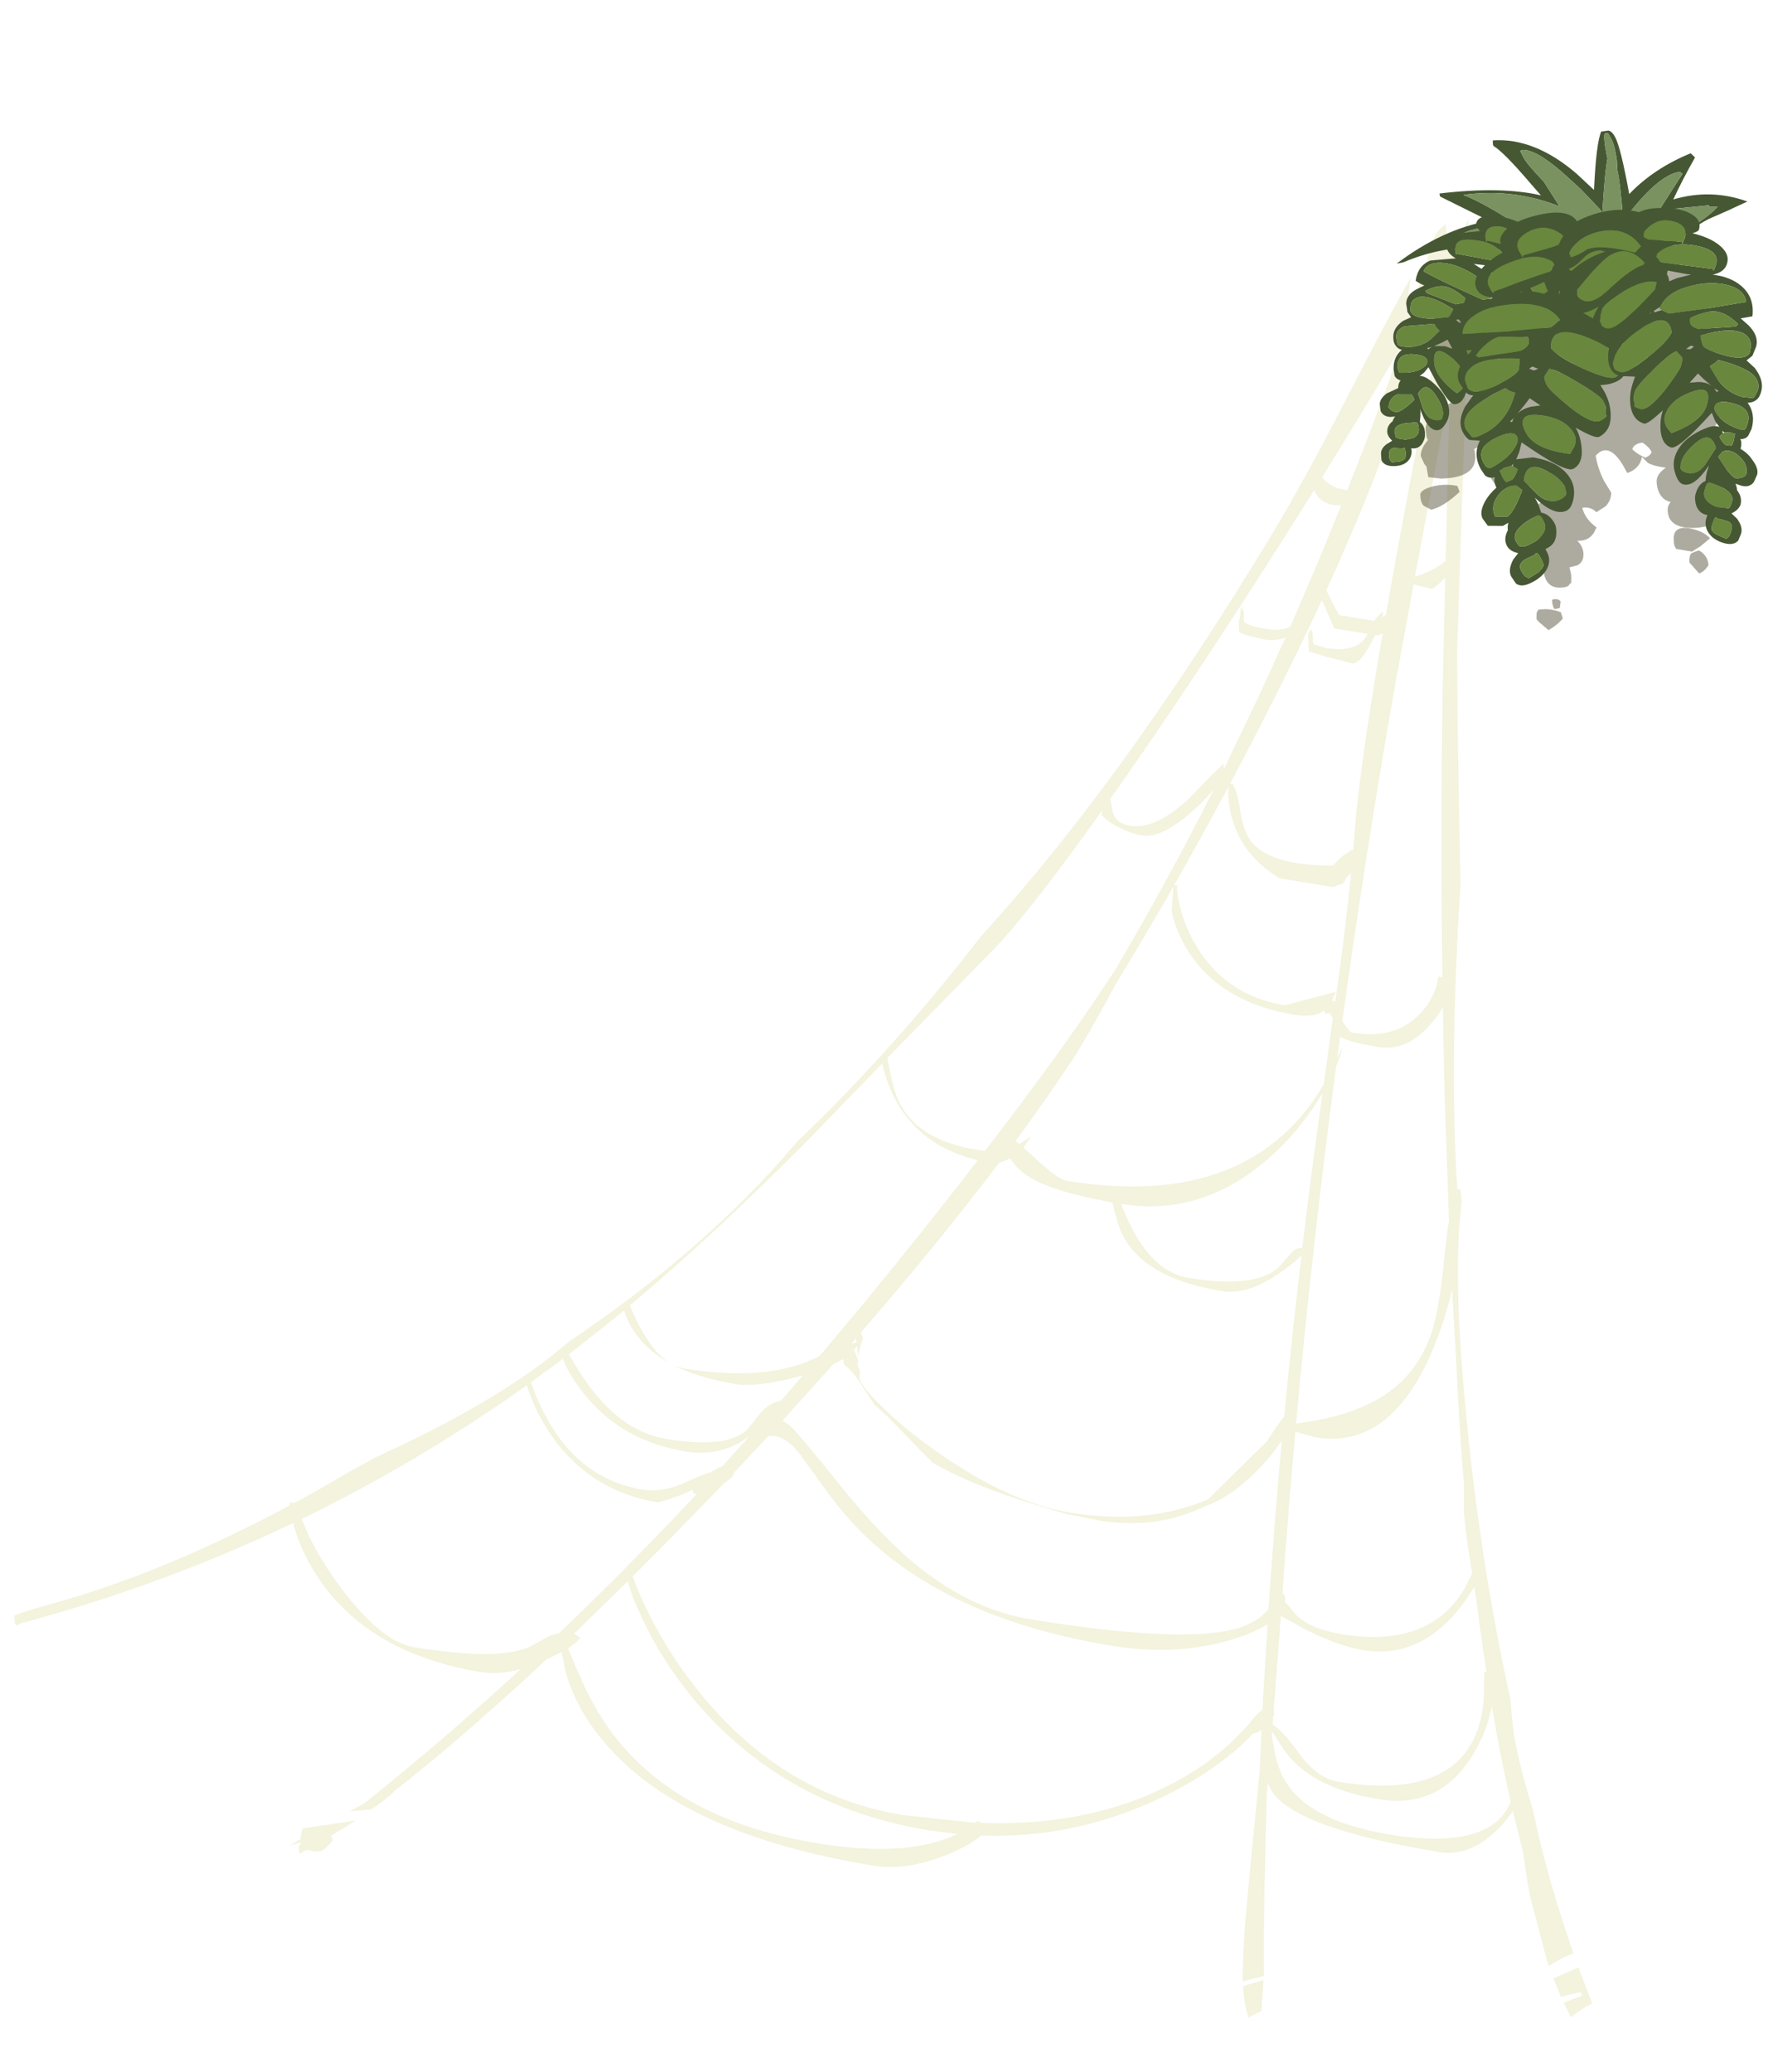 <?xml version="1.0" encoding="UTF-8" standalone="no"?>
<svg xmlns:ffdec="https://www.free-decompiler.com/flash" xmlns:xlink="http://www.w3.org/1999/xlink" ffdec:objectType="frame" height="645.7px" width="550.85px" xmlns="http://www.w3.org/2000/svg">
  <g transform="matrix(1.0, 0.0, 0.0, 1.0, 275.4, 645.7)">
    <use ffdec:characterId="8" height="500.1" transform="matrix(0.98, 0.16, -0.079, 1.13, -235.664, -645.679)" width="504.4" xlink:href="#sprite0"/>
    <use ffdec:characterId="37" height="99.2" transform="matrix(1.563, -0.041, 0.041, 1.563, 152.216, -603.079)" width="76.3" xlink:href="#sprite1"/>
  </g>
  <defs>
    <g id="sprite0" transform="matrix(1.0, 0.0, 0.0, 1.0, 334.05, 227.0)">
      <use ffdec:characterId="7" height="500.1" transform="matrix(1.0, 0.0, 0.0, 1.0, -334.05, -227.0)" width="504.4" xlink:href="#shape0"/>
    </g>
    <g id="shape0" transform="matrix(1.0, 0.0, 0.0, 1.0, 334.05, 227.0)">
      <path d="M74.55 -199.3 L76.25 -199.75 81.95 -220.65 82.8 -222.2 85.15 -224.55 Q86.5 -218.55 87.95 -216.95 L92.25 -227.0 92.2 -222.7 Q92.7 -212.05 94.35 -200.75 L98.1 -110.45 98.25 -107.65 100.15 -86.8 104.4 -44.95 Q104.7 3.9 110.1 38.0 L111.1 38.0 111.45 39.6 111.7 41.15 111.55 49.3 Q111.55 67.15 118.0 100.05 125.1 136.4 136.3 169.8 L137.9 174.45 Q139.5 183.1 140.25 185.5 143.05 194.4 147.6 204.1 150.55 213.3 155.55 224.75 159.25 233.1 163.4 241.2 161.2 242.05 157.4 244.65 L155.95 245.7 155.9 245.65 155.1 244.0 148.65 227.9 148.15 226.35 Q147.0 222.65 145.3 215.75 L141.2 205.05 Q139.55 207.7 137.35 210.15 129.05 219.5 119.0 219.5 72.75 219.5 64.7 210.05 L63.55 208.3 63.5 211.85 64.25 226.55 Q65.35 247.9 66.55 260.55 L66.55 261.1 61.9 262.8 60.05 263.55 59.85 261.5 Q59.55 258.25 59.55 247.6 59.55 243.6 60.1 225.4 L60.75 205.6 60.4 194.1 Q59.1 195.2 57.8 195.5 55.45 198.35 51.5 201.95 42.45 210.1 30.3 217.1 4.05 232.15 -25.35 235.4 -29.6 239.25 -37.35 242.95 -48.75 248.4 -58.65 248.4 -121.2 248.4 -147.45 225.45 -155.75 218.25 -159.55 209.4 L-161.3 204.05 -165.9 206.75 Q-180.9 222.0 -194.6 234.8 -203.6 243.2 -211.15 249.65 L-211.0 249.65 Q-213.75 252.5 -217.65 255.4 L-224.45 256.9 -219.9 254.0 Q-196.55 233.35 -173.8 210.55 -180.55 213.1 -186.35 213.1 -220.8 213.1 -238.55 195.55 -244.4 189.75 -247.7 182.75 L-248.55 180.85 Q-288.2 203.65 -332.1 220.35 L-333.05 221.0 Q-334.05 221.1 -334.05 218.45 -334.05 218.1 -321.75 213.25 -304.35 206.4 -286.65 197.25 -268.5 187.85 -250.0 176.2 L-250.05 175.5 -249.65 175.3 -248.4 175.2 Q-240.85 170.4 -233.25 165.2 L-223.9 159.15 -220.7 157.35 Q-190.15 140.25 -171.4 124.15 L-165.5 118.85 Q-128.1 90.35 -103.4 60.55 L-98.2 54.1 Q-90.9 46.65 -82.4 37.0 -63.3 15.35 -46.1 -8.5 L-45.1 -9.85 -43.95 -11.25 Q-4.3 -58.35 35.9 -129.6 43.3 -142.65 51.85 -160.05 L66.2 -190.05 Q70.95 -199.9 75.45 -208.55 L74.55 -199.3 M90.0 -178.1 L83.3 -127.1 Q88.3 -129.2 91.1 -131.5 L92.6 -132.8 91.8 -147.85 Q90.8 -164.9 90.3 -180.15 L90.0 -178.1 M93.1 -123.5 L92.85 -128.2 Q89.45 -124.5 88.8 -124.5 L83.05 -124.95 79.4 -96.3 Q73.8 -48.95 70.25 -2.75 L70.65 -2.3 Q72.8 0.0 73.7 0.0 87.25 0.0 94.4 -8.05 99.1 -13.35 99.45 -19.1 L100.75 -19.1 Q96.85 -59.15 94.3 -100.8 L93.1 -123.5 M53.1 -149.2 Q55.7 -147.55 60.1 -147.65 65.65 -163.25 70.95 -179.6 L73.35 -188.15 Q63.75 -170.55 51.95 -150.1 L53.1 -149.2 M31.75 -103.65 L29.3 -104.1 28.9 -106.85 Q29.3 -108.55 29.3 -111.1 30.35 -110.15 30.4 -109.0 L30.4 -107.5 Q30.75 -106.25 37.6 -106.25 42.6 -106.25 45.2 -107.9 52.0 -125.05 58.55 -143.25 L56.1 -143.0 Q52.3 -143.0 50.35 -145.3 L49.7 -146.2 41.8 -132.7 Q16.55 -89.85 -5.45 -56.2 L-7.55 -53.0 -7.3 -52.15 -6.55 -49.55 Q-5.25 -46.5 -0.85 -46.5 7.2 -46.5 17.05 -56.45 L23.5 -63.65 27.2 -67.55 27.5 -66.2 36.8 -87.45 44.0 -104.85 Q41.0 -103.25 37.4 -103.25 L31.75 -103.65 M60.35 -113.25 L71.55 -113.25 Q72.6 -115.1 74.15 -116.2 L73.95 -114.65 75.0 -115.4 Q79.15 -150.5 86.6 -202.2 L82.8 -192.0 74.35 -170.85 Q71.0 -159.4 66.05 -145.8 61.45 -133.2 55.75 -119.45 56.7 -117.85 60.35 -113.25 M54.55 -116.55 Q44.55 -92.8 31.3 -65.65 L29.75 -62.45 30.6 -62.45 Q32.05 -60.8 33.4 -55.95 34.75 -51.0 36.6 -48.75 42.55 -41.55 63.9 -44.7 L65.7 -46.75 Q68.05 -49.05 69.95 -50.0 L69.95 -54.3 Q69.95 -71.2 74.4 -110.2 L72.85 -109.4 72.05 -109.4 71.25 -107.65 Q67.95 -100.7 65.45 -100.7 L56.95 -101.35 51.6 -102.0 51.3 -104.4 51.0 -106.85 51.85 -108.15 Q52.7 -106.85 52.7 -104.55 L53.25 -104.1 56.95 -103.7 Q66.3 -103.7 69.15 -108.35 L69.7 -109.4 59.05 -109.4 56.45 -113.6 54.55 -116.55 M29.3 -61.55 Q21.8 -46.4 14.4 -32.3 L15.5 -32.3 Q15.0 -31.35 16.5 -27.25 18.3 -22.15 21.8 -17.75 32.3 -4.45 51.85 -4.45 L59.45 -7.35 67.55 -10.4 66.5 -7.75 67.6 -7.85 68.4 -18.1 Q69.4 -32.4 69.75 -43.4 L68.3 -41.95 Q67.95 -40.55 66.95 -40.0 65.25 -39.5 64.6 -38.85 L47.35 -38.85 Q37.15 -42.55 32.5 -50.35 29.35 -55.7 29.3 -61.55 M18.35 -53.1 Q9.35 -44.4 3.15 -44.4 -0.1 -44.4 -4.0 -45.5 -8.1 -46.65 -9.95 -48.2 L-9.9 -49.45 Q-31.1 -17.4 -42.25 -5.3 L-72.0 27.65 -71.0 30.6 Q-69.35 35.9 -67.5 38.75 -61.0 48.65 -41.85 48.65 L-39.2 48.55 Q-18.05 19.05 -4.9 -2.3 L-2.35 -6.45 Q11.9 -32.4 24.8 -60.25 22.45 -57.1 18.35 -53.1 M14.2 -31.9 Q6.2 -16.8 -1.7 -2.9 -10.05 13.9 -13.8 19.95 -21.05 31.7 -29.85 44.5 L-28.65 45.15 -27.8 44.6 -25.1 42.65 -27.2 46.0 Q-25.35 47.05 -22.8 48.65 -15.6 53.1 -12.95 53.1 31.35 53.1 53.9 31.15 61.0 24.3 65.8 15.3 L67.2 -3.1 66.3 -4.0 66.3 -4.45 Q65.35 -4.0 64.6 -4.0 L64.35 -4.85 Q61.35 -2.3 55.25 -2.3 33.4 -2.3 22.05 -13.1 16.3 -18.6 14.2 -25.05 L14.2 -31.9 M97.25 -4.85 Q90.7 2.75 82.2 2.75 72.2 2.75 69.9 1.55 L69.45 7.55 70.75 4.45 Q70.45 6.85 69.3 9.95 65.7 60.2 64.55 109.05 83.15 104.4 93.2 96.2 102.2 88.85 105.3 77.7 107.1 71.1 107.5 57.25 107.7 51.45 108.15 47.0 L104.8 19.55 Q103.05 4.4 101.55 -10.95 100.25 -8.35 97.25 -4.85 M105.65 83.5 Q94.55 111.95 71.15 111.95 L64.6 111.35 64.5 111.35 Q64.0 133.1 64.0 154.55 L64.0 156.3 64.4 156.1 Q64.9 156.25 65.0 158.25 L66.0 158.9 68.65 161.15 Q73.25 164.45 83.7 164.45 111.0 164.45 120.95 146.9 L123.2 142.15 Q119.05 127.1 119.05 123.5 L118.6 117.9 Q115.95 103.05 113.8 86.95 L110.65 65.55 Q108.85 75.3 105.65 83.5 M53.05 35.0 Q32.3 56.95 4.85 56.95 L4.8 56.95 5.45 58.2 Q7.6 61.95 9.95 64.8 17.65 74.15 27.6 74.15 48.65 74.15 55.6 67.3 L59.35 62.7 Q60.65 61.2 62.65 60.85 63.6 43.55 64.95 26.05 L65.6 17.8 Q60.5 27.1 53.05 35.0 M1.9 56.95 Q-19.35 56.7 -26.85 52.8 -29.35 51.5 -31.15 49.45 -33.0 50.6 -34.5 51.15 -49.4 72.3 -68.25 96.1 L-74.2 103.55 -73.5 105.25 Q-74.3 107.35 -74.5 110.6 L-75.15 107.5 -76.05 108.7 -74.5 111.3 -74.55 112.8 -73.65 114.15 -73.7 115.8 Q-73.7 117.65 -67.25 122.05 -60.45 126.8 -50.75 131.35 -25.15 143.4 -4.25 143.4 19.85 143.4 38.55 133.65 L51.55 119.7 55.6 115.45 Q58.5 110.65 60.65 107.65 61.3 85.5 62.55 62.95 60.15 65.7 55.35 69.3 46.2 76.25 38.45 76.25 17.05 76.25 8.4 68.2 5.55 65.55 3.85 61.75 L1.9 56.95 M53.05 123.95 Q45.45 132.2 37.75 135.65 23.15 144.25 4.85 144.25 L-5.75 143.95 -13.8 143.0 Q-35.2 140.6 -48.85 135.9 L-52.65 133.3 Q-63.4 125.7 -64.7 124.9 L-68.35 122.75 -74.6 116.1 Q-77.05 113.85 -78.8 113.15 L-79.3 111.6 -81.2 112.9 -82.15 113.45 -82.3 113.55 -97.0 131.2 Q-95.65 131.5 -94.05 132.45 -91.95 133.7 -76.7 146.8 -62.55 158.95 -50.5 165.15 -32.9 174.25 -14.65 174.25 34.7 174.25 51.25 167.25 56.6 164.95 59.6 161.35 L59.95 160.95 59.95 154.55 Q59.95 134.6 60.45 114.3 57.5 119.1 53.05 123.95 M64.0 162.2 L63.85 184.15 63.8 188.6 64.15 189.3 63.8 189.85 63.8 192.1 Q66.35 193.25 69.2 195.6 L73.85 199.85 Q79.6 204.85 85.6 204.85 118.0 204.85 126.6 188.65 129.45 183.35 129.6 176.35 L129.2 168.3 129.85 168.3 Q127.5 159.6 125.4 150.35 L124.9 148.3 124.15 145.6 Q122.5 148.65 120.45 151.5 108.75 167.85 90.5 167.85 82.75 167.85 71.85 164.75 L64.0 162.2 M49.95 170.45 Q32.65 177.85 11.65 177.85 -45.3 177.85 -75.0 154.1 -79.2 150.75 -84.05 145.95 L-90.7 139.5 Q-96.2 134.65 -101.05 135.95 L-111.1 147.55 Q-111.2 148.8 -113.8 150.65 L-133.55 172.6 -140.75 180.4 -140.45 180.4 Q-139.2 183.4 -134.7 189.75 -127.6 199.65 -118.35 207.8 -89.5 233.3 -50.35 233.3 L-27.6 232.2 -26.75 231.6 -25.45 231.95 Q8.55 228.05 33.05 213.05 43.55 206.65 51.55 198.5 L56.55 192.9 Q56.8 192.15 58.9 189.85 L60.3 188.5 60.2 184.75 60.0 165.05 Q56.0 167.9 49.95 170.45 M64.45 197.55 Q65.9 202.9 68.2 206.0 76.3 216.95 103.05 216.95 130.35 216.95 138.25 206.5 139.55 204.75 140.35 202.7 136.1 190.85 132.3 177.4 131.2 185.6 126.25 193.4 117.05 207.8 99.0 207.8 80.45 207.8 71.05 201.2 68.4 199.3 65.85 196.35 L63.75 194.05 63.75 195.2 64.45 197.55 M64.2 263.2 L66.55 262.25 66.55 270.7 Q64.5 271.95 62.7 273.1 61.0 270.0 60.25 264.8 L64.2 263.2 M158.3 250.0 L158.15 249.75 157.65 248.9 Q159.3 247.95 165.25 244.8 L170.35 253.95 Q166.95 256.05 164.0 258.7 L161.45 255.05 Q164.7 253.35 167.05 252.3 L166.65 251.45 Q163.85 252.1 160.45 253.6 L158.3 250.0 M-73.45 29.3 L-94.55 52.9 Q-122.8 83.8 -147.45 106.5 -145.35 110.2 -142.75 113.3 -138.15 118.8 -133.45 120.55 -140.1 118.4 -144.35 114.6 -147.75 111.55 -149.15 108.1 L-154.9 113.25 -165.55 122.55 -164.25 124.1 Q-160.6 128.45 -157.35 131.3 -146.15 141.3 -133.0 141.3 -113.75 141.3 -107.85 135.15 L-104.0 130.0 Q-101.7 127.1 -98.15 125.8 L-98.0 125.95 -91.55 117.9 -92.6 118.3 Q-105.7 123.25 -112.4 123.25 -123.85 123.25 -131.95 121.0 L-129.2 121.3 Q-105.65 121.3 -91.05 114.25 L-86.8 111.95 Q-64.45 83.7 -41.4 51.6 L-41.3 51.45 Q-59.3 50.25 -68.15 39.05 -71.75 34.45 -73.45 29.3 M-107.0 136.85 L-107.3 137.1 Q-115.65 143.85 -126.65 143.85 -146.15 143.85 -158.75 133.65 -164.75 128.75 -167.35 124.05 L-176.85 131.85 Q-174.0 137.6 -169.85 142.5 -158.2 156.15 -139.4 156.15 -133.35 156.15 -127.0 152.75 -119.45 148.65 -118.75 148.5 L-118.65 148.65 Q-116.65 147.0 -114.85 146.25 L-107.0 136.85 M-134.3 158.95 Q-157.1 158.95 -170.85 143.8 -174.95 139.25 -178.15 132.9 -210.35 158.6 -245.95 179.35 L-243.1 183.9 Q-239.0 189.7 -233.2 195.3 -218.6 209.3 -207.8 209.3 -180.95 209.3 -171.45 204.05 L-165.75 200.35 Q-164.4 199.55 -162.6 199.1 -144.0 179.8 -125.85 159.0 L-122.3 154.95 -123.25 154.9 -123.7 153.95 Q-128.3 156.7 -134.3 158.95 M-142.0 181.75 L-157.8 198.5 -155.75 199.3 Q-156.7 200.75 -159.4 202.75 L-155.35 209.3 Q-150.05 218.0 -143.3 224.2 -120.75 244.8 -76.7 244.8 -52.45 244.8 -38.0 238.6 -35.3 237.45 -32.95 236.05 L-41.85 236.3 Q-88.95 236.3 -119.6 210.3 -129.6 201.8 -136.55 191.55 -140.95 185.0 -142.0 181.75 M-76.9 106.95 L-75.35 106.6 -75.65 105.4 -76.9 106.95 M-239.1 268.0 L-239.15 267.55 -242.65 269.0 -239.25 266.7 -239.25 266.45 Q-239.25 264.65 -238.65 263.6 L-223.6 259.5 -222.3 259.1 -226.45 262.1 -229.7 264.35 -229.05 265.6 -231.0 267.85 -232.35 268.95 -234.2 269.4 -237.2 269.35 -239.05 270.6 -239.25 270.65 -239.7 268.8 -239.1 268.0" fill="#f3f3de" fill-rule="evenodd" stroke="none"/>
    </g>
    <g id="sprite1" transform="matrix(1.0, 0.0, 0.0, 1.0, 35.05, 53.3)">
      <use ffdec:characterId="36" height="99.2" transform="matrix(1.0, 0.0, 0.0, 1.0, -35.05, -53.3)" width="76.3" xlink:href="#shape1"/>
    </g>
    <g id="shape1" transform="matrix(1.0, 0.0, 0.0, 1.0, 35.05, 53.3)">
      <path d="M13.6 -23.65 Q13.6 -27.85 16.3 -29.05 18.75 -30.1 22.3 -28.3 25.8 -26.5 28.25 -22.9 30.95 -18.85 30.95 -14.2 L30.65 -12.2 Q32.95 -7.1 32.95 2.05 32.95 4.65 31.6 6.2 31.0 6.9 30.25 7.3 32.1 8.55 32.1 10.05 32.1 11.25 31.5 12.2 33.8 13.0 33.8 15.85 33.8 17.7 32.3 19.0 33.6 19.8 33.6 21.8 33.6 23.9 31.55 25.15 29.7 26.3 26.9 26.3 23.45 26.3 22.3 24.55 21.8 23.8 21.8 22.55 21.8 21.75 22.45 21.0 20.9 20.65 20.2 19.1 19.75 18.1 19.75 16.85 19.75 15.4 21.65 14.15 19.3 13.8 18.1 13.1 L16.95 11.85 Q16.7 13.3 15.55 14.2 14.85 14.75 13.95 15.0 L13.0 13.2 Q10.3 8.65 7.75 11.4 8.05 13.8 9.25 16.4 L10.65 18.85 Q10.6 20.35 9.5 21.5 L7.6 22.65 7.15 22.25 Q6.1 21.5 4.8 21.7 5.3 23.95 7.55 25.7 L6.95 26.8 Q5.9 28.25 4.15 28.25 L3.65 28.25 Q4.8 29.45 4.8 30.9 4.8 32.55 3.5 33.15 L1.95 33.5 2.25 35.05 Q2.25 37.2 2.05 36.65 L1.7 37.1 Q1.3 37.5 0.0 37.5 -1.95 37.5 -2.75 35.95 -3.2 35.1 -3.2 34.0 -3.2 32.85 -2.85 32.2 L-3.55 31.25 -4.25 29.0 Q-4.25 27.15 -3.55 26.35 -5.1 25.1 -5.1 23.4 -5.1 21.3 -3.1 20.25 L-1.55 19.75 -1.65 19.6 -2.95 16.7 Q-2.95 15.05 -1.7 14.1 L-1.7 13.75 -1.7 13.5 -2.05 12.15 Q-3.25 13.05 -4.75 13.7 L-5.1 15.8 Q-5.9 18.3 -8.4 18.3 -12.3 18.3 -13.7 14.15 -14.4 12.1 -14.35 9.7 L-14.3 8.35 -15.2 8.85 -16.45 9.45 Q-16.25 9.75 -16.25 11.0 -16.25 15.15 -23.15 15.15 L-25.7 14.8 -26.0 12.9 -25.95 12.8 -26.45 12.1 -27.1 10.55 Q-27.1 9.05 -25.5 7.3 L-25.7 7.25 -25.85 6.75 -26.0 5.25 Q-26.0 3.65 -23.8 1.9 -21.7 0.25 -18.9 -0.65 L-18.25 -0.85 -18.9 -0.8 Q-22.95 -0.8 -24.4 -6.2 -25.15 -8.95 -25.05 -11.95 -25.05 -18.25 -18.9 -18.25 L-13.85 -17.75 Q-10.15 -17.1 -8.4 -15.9 -4.25 -20.95 -1.15 -19.4 1.4 -18.15 1.4 -14.85 1.4 -10.2 -0.4 -5.6 L-1.1 -4.0 0.0 -3.65 Q0.8 -5.3 2.45 -6.35 5.25 -8.1 9.7 -7.75 13.7 -7.5 16.9 -5.75 L18.2 -4.9 Q18.65 -9.25 20.25 -12.3 18.4 -13.8 16.85 -16.1 13.6 -20.9 13.6 -23.65 M10.55 1.55 L7.15 0.45 Q6.85 0.45 6.1 0.8 L7.95 1.75 8.6 1.85 10.35 2.35 10.55 1.55 M15.75 9.45 Q15.1 9.85 15.1 10.35 16.15 11.4 17.65 12.05 18.7 11.6 18.9 11.0 18.65 10.15 17.2 9.05 16.4 9.05 15.75 9.45 M0.35 43.65 Q-0.65 44.85 -2.55 45.9 L-4.4 44.25 -4.9 43.65 -4.85 42.4 -4.45 41.75 -3.05 41.7 Q-1.6 41.75 0.0 42.4 L0.35 43.65 M28.2 29.95 L26.45 31.0 23.3 30.4 23.1 30.0 Q22.85 29.7 22.85 28.45 22.85 25.75 26.0 26.35 28.75 26.9 30.1 28.45 L28.2 29.95 M25.85 33.15 Q25.85 31.75 26.3 31.35 26.4 31.25 27.75 30.8 28.55 31.15 29.1 32.0 29.65 32.85 29.65 33.8 28.8 35.05 27.75 35.4 L25.85 33.15 M-16.7 -1.2 Q-13.3 -1.85 -12.25 -0.1 L-11.5 -1.15 -11.55 -1.25 Q-12.4 -2.25 -12.85 -3.35 -14.45 -2.05 -16.3 -1.35 L-16.7 -1.2 M-19.55 17.9 Q-22.85 20.8 -25.3 21.3 L-26.8 20.45 Q-27.4 19.75 -27.4 18.3 -27.4 17.3 -25.0 16.7 -22.45 16.1 -19.95 16.7 L-19.55 17.9 M-1.7 39.85 Q-0.45 39.55 0.0 40.25 L-0.2 41.55 -1.25 41.75 Q-1.7 41.1 -1.7 39.85" fill="#373317" fill-opacity="0.408" fill-rule="evenodd" stroke="none"/>
      <path d="M19.0 -21.7 Q18.3 -25.0 17.3 -27.0 L16.75 -28.1 18.75 -28.95 18.95 -28.9 Q19.4 -29.3 20.4 -29.65 L22.75 -30.6 28.1 -33.65 Q32.25 -36.25 33.35 -37.6 L31.65 -37.6 31.6 -37.9 21.65 -37.15 26.5 -44.3 26.05 -44.7 Q22.05 -44.4 15.7 -36.75 L14.45 -35.15 Q14.1 -42.8 13.55 -45.4 L13.5 -47.4 Q13.2 -50.25 12.5 -51.65 L11.85 -52.85 11.3 -52.8 Q10.85 -52.4 11.55 -48.2 L11.65 -47.75 Q11.05 -45.1 10.35 -37.0 L9.85 -37.7 6.2 -41.75 2.65 -45.15 Q-2.7 -50.1 -5.45 -49.9 L-5.45 -49.75 -5.55 -49.7 Q-6.0 -50.25 -5.05 -48.35 -4.45 -47.1 -1.15 -43.45 L1.85 -38.45 Q-7.25 -42.35 -17.25 -41.25 -12.85 -39.4 -5.55 -34.25 L-8.2 -34.6 Q-17.1 -35.45 -20.75 -31.3 -16.25 -31.35 -7.2 -31.0 L-0.8 -30.8 2.95 -27.8 4.6 -26.55 3.15 -23.35 3.95 -22.6 7.7 -24.0 10.2 -21.95 Q10.6 -21.2 11.4 -20.75 L12.05 -20.45 Q13.15 -19.45 14.3 -18.55 17.55 -13.7 18.0 -13.9 20.25 -15.05 19.3 -20.35 L19.6 -19.45 Q20.3 -18.1 20.1 -16.2 19.95 -13.2 17.15 -11.8 13.9 -10.15 11.35 -11.4 9.45 -8.25 8.7 -7.85 5.95 -6.5 3.45 -8.1 1.8 -9.1 1.25 -10.2 -0.6 -13.9 2.1 -20.0 L3.05 -21.95 2.15 -25.5 0.25 -26.55 Q-14.65 -34.0 -29.5 -28.15 L-30.9 -27.9 Q-21.6 -34.55 -12.25 -35.95 L-21.9 -41.05 -22.0 -41.65 Q-9.7 -42.8 -1.8 -40.75 L-3.7 -43.05 Q-9.0 -49.6 -11.0 -50.85 L-11.1 -51.2 -11.1 -51.95 Q-2.75 -52.3 5.45 -44.85 L8.8 -41.55 Q9.5 -51.05 10.55 -53.15 L12.0 -53.3 Q12.7 -53.15 13.3 -51.95 14.35 -49.85 15.8 -40.55 20.85 -45.55 28.25 -48.35 L29.1 -47.5 Q26.45 -43.1 24.55 -39.25 32.1 -41.25 39.3 -38.45 L35.25 -36.7 31.45 -35.15 Q24.6 -31.75 19.1 -24.55 18.8 -23.0 19.0 -21.7" fill="#465733" fill-rule="evenodd" stroke="none"/>
      <path d="M19.3 -20.35 Q20.25 -15.05 18.0 -13.9 17.55 -13.7 14.3 -18.55 13.15 -19.45 12.05 -20.45 L11.4 -20.75 Q10.6 -21.2 10.2 -21.95 L7.7 -24.0 3.95 -22.6 3.15 -23.35 4.6 -26.55 2.95 -27.8 -0.8 -30.8 -7.2 -31.0 Q-16.25 -31.35 -20.75 -31.3 -17.1 -35.45 -8.2 -34.6 L-5.55 -34.25 Q-12.85 -39.4 -17.25 -41.25 -7.25 -42.35 1.85 -38.45 L-1.15 -43.45 Q-4.45 -47.1 -5.05 -48.35 -6.0 -50.25 -5.55 -49.7 L-5.45 -49.75 -5.45 -49.9 Q-2.7 -50.1 2.65 -45.15 L6.2 -41.75 9.85 -37.7 10.35 -37.0 Q11.05 -45.1 11.65 -47.75 L11.55 -48.2 Q10.85 -52.4 11.3 -52.8 L11.85 -52.85 12.5 -51.65 Q13.2 -50.25 13.5 -47.4 L13.55 -45.4 Q14.1 -42.8 14.45 -35.15 L15.7 -36.75 Q22.05 -44.4 26.05 -44.7 L26.5 -44.3 21.65 -37.15 31.6 -37.9 31.65 -37.6 33.35 -37.6 Q32.25 -36.25 28.1 -33.65 L22.75 -30.6 20.4 -29.65 Q19.4 -29.3 18.95 -28.9 L18.75 -28.95 16.75 -28.1 17.3 -27.0 Q18.3 -25.0 19.0 -21.7 L19.2 -20.8 19.3 -20.35" fill="#79925f" fill-rule="evenodd" stroke="none"/>
      <path d="M5.95 -22.8 Q5.25 -21.4 4.7 -21.3 3.4 -21.75 2.1 -24.2 1.05 -26.25 -1.5 -26.65 0.35 -25.5 1.7 -23.85 4.3 -21.0 4.35 -18.2 4.35 -17.0 3.4 -15.95 2.45 -15.1 1.3 -15.15 -0.35 -15.15 -2.45 -17.55 -2.1 -16.3 -2.1 -15.2 -2.05 -13.75 -3.15 -13.05 -4.0 -12.35 -4.7 -12.35 L-6.05 -13.8 -5.95 -12.9 Q-5.85 -10.95 -6.4 -9.75 -7.1 -7.85 -8.9 -7.9 -10.05 -8.0 -11.4 -8.65 L-11.25 -7.45 Q-11.2 -5.4 -11.9 -3.8 -12.9 -1.75 -14.85 -1.85 -15.4 -1.8 -17.25 -4.85 L-17.25 -4.55 Q-17.2 -3.1 -17.85 -1.6 -18.65 0.45 -20.15 0.4 -21.45 0.35 -25.1 -7.1 L-26.0 -6.05 -26.9 -5.4 Q-26.0 -5.45 -24.6 -4.3 -21.3 -1.4 -21.2 1.7 -21.2 3.2 -22.1 4.4 -22.9 5.5 -23.7 5.5 -25.65 5.45 -26.95 1.2 L-26.9 1.9 -26.95 1.95 -26.95 2.35 -26.95 2.55 -27.1 3.75 Q-26.05 4.6 -26.15 6.3 -26.1 6.9 -26.55 7.75 -27.25 9.05 -28.55 9.0 L-28.95 8.95 -28.9 9.55 Q-28.9 10.9 -30.0 11.75 -31.05 12.5 -32.75 12.4 -34.4 12.35 -34.95 11.2 L-35.0 10.05 Q-35.1 8.85 -33.75 7.95 L-32.7 7.35 Q-33.65 6.45 -33.65 5.5 -33.65 4.3 -32.55 3.5 L-32.3 2.95 -32.0 2.55 -32.95 2.6 Q-34.35 2.5 -34.85 1.4 L-35.0 0.0 Q-34.95 -1.1 -33.55 -2.1 L-31.25 -3.1 Q-31.2 -4.15 -30.7 -4.6 -31.6 -4.9 -31.9 -5.6 L-32.05 -6.85 Q-32.1 -9.35 -30.3 -10.7 -31.1 -10.9 -31.5 -11.55 -31.95 -12.1 -31.95 -13.1 -32.05 -15.05 -29.95 -16.45 L-28.3 -17.15 -29.0 -18.2 -29.2 -19.85 Q-29.15 -21.7 -26.95 -22.75 L-25.5 -23.4 Q-26.5 -23.85 -27.2 -24.4 -26.7 -27.4 -24.15 -28.35 L-19.1 -28.65 Q-20.8 -29.7 -20.85 -31.05 -20.9 -32.85 -18.7 -33.6 L-14.1 -33.95 -14.9 -34.9 Q-14.95 -36.5 -13.15 -36.85 L-9.35 -36.6 Q-4.0 -35.15 -3.65 -32.4 L-1.1 -32.05 Q2.0 -31.25 4.1 -29.45 6.5 -27.35 6.6 -24.75 L5.95 -22.8 M-19.0 -29.35 L-18.85 -29.55 -10.35 -27.75 -9.4 -28.3 -9.4 -28.85 Q-10.85 -31.55 -15.05 -32.15 -19.2 -32.9 -19.15 -30.4 L-19.0 -29.35 M-10.4 -34.8 Q-13.1 -35.0 -13.05 -32.8 -13.05 -31.8 -12.85 -31.8 L-12.75 -32.05 -10.05 -31.3 Q-8.3 -30.65 -7.45 -30.7 -6.55 -30.6 -6.45 -30.95 L-6.4 -31.65 Q-7.55 -34.45 -10.4 -34.8 M0.05 -17.65 Q0.95 -17.6 1.35 -18.05 L1.65 -18.9 Q0.0 -23.0 -1.35 -25.2 -3.95 -29.1 -7.85 -26.75 L-7.7 -26.35 Q-6.0 -25.25 -3.7 -21.3 -1.75 -17.75 0.05 -17.65 M4.1 -23.6 L4.55 -24.2 4.6 -24.45 Q3.7 -27.55 0.35 -29.4 -3.4 -31.4 -6.5 -29.15 L-6.15 -28.45 -5.85 -27.85 Q-0.1 -27.35 1.9 -25.85 3.2 -24.25 4.1 -23.6 M-11.8 -26.9 L-15.55 -27.45 -13.6 -26.15 -12.55 -25.25 -12.45 -25.3 -11.9 -25.3 -11.9 -25.6 -11.8 -26.9 M-12.2 -20.7 Q-12.7 -24.25 -18.3 -26.85 -20.7 -27.9 -22.7 -27.85 -24.85 -27.8 -25.6 -26.25 -23.35 -24.9 -19.95 -23.2 L-13.9 -20.25 -12.65 -20.45 -10.8 -19.15 -12.15 -20.7 -12.2 -20.7 M-30.95 -6.25 L-30.65 -6.15 Q-27.9 -6.0 -26.45 -6.9 -25.3 -7.5 -25.3 -8.3 -25.35 -9.55 -28.35 -9.8 -31.25 -9.9 -31.25 -7.45 -31.2 -6.5 -30.95 -6.25 M-22.7 -14.3 L-23.35 -15.0 -23.7 -15.7 -29.6 -15.4 Q-31.4 -14.8 -31.35 -13.15 L-31.15 -11.95 -31.0 -11.65 Q-30.7 -11.4 -29.15 -11.25 -26.75 -11.15 -24.65 -12.5 L-22.7 -14.3 M-26.6 -21.15 Q-28.4 -20.75 -28.35 -18.9 -28.55 -18.45 -28.1 -17.85 -27.2 -16.9 -24.15 -16.75 L-20.85 -17.0 Q-20.5 -17.2 -19.9 -18.55 -24.2 -21.5 -26.6 -21.15 M-25.3 -22.35 L-25.1 -21.9 -19.35 -19.5 -17.8 -19.75 Q-17.55 -20.0 -17.45 -20.7 -19.55 -22.6 -21.15 -23.05 -22.9 -23.5 -25.3 -22.35 M-24.45 -11.05 L-24.4 -11.1 -25.2 -10.95 -25.05 -10.65 -24.45 -11.05 M-20.9 -9.25 Q-24.05 -11.75 -23.95 -8.1 -23.9 -5.2 -19.6 -1.75 -19.1 -2.0 -18.6 -2.5 -17.8 -3.25 -17.8 -4.2 -17.85 -6.85 -20.9 -9.25 M-21.65 -11.2 L-20.25 -10.65 -21.15 -12.5 Q-21.65 -12.25 -22.25 -11.95 L-23.85 -11.3 -21.65 -11.2 M-3.2 -16.1 L-3.15 -17.35 Q-3.2 -18.3 -5.55 -21.05 -8.4 -24.2 -10.5 -24.4 L-10.6 -24.45 -10.65 -23.2 Q-6.45 -14.65 -4.75 -14.55 -3.8 -14.55 -3.7 -14.9 L-3.4 -15.25 -3.2 -16.1 M-23.95 -1.7 Q-25.75 -4.45 -27.3 -1.9 L-26.4 1.1 Q-25.55 3.35 -23.75 3.5 -22.75 3.55 -22.65 3.1 L-22.4 2.25 Q-22.5 0.45 -23.95 -1.7 M-28.05 -0.7 L-28.55 -1.75 -31.5 -1.85 Q-33.15 -1.1 -33.25 0.7 -32.75 1.5 -31.75 1.7 -30.65 1.65 -28.05 -0.7 M-18.2 -15.65 L-18.85 -16.5 -19.35 -16.4 -18.85 -15.9 -18.2 -15.65 M-30.3 11.05 Q-30.15 10.95 -30.1 9.85 -30.15 8.9 -30.35 8.8 L-30.65 8.95 -32.5 8.8 Q-33.4 9.0 -33.4 9.95 -33.45 11.0 -33.15 11.3 L-32.9 11.65 -31.25 11.5 -30.75 11.3 -30.3 11.05 M-27.85 3.8 L-30.1 3.95 Q-32.25 4.25 -32.2 5.6 L-31.95 6.7 Q-31.7 6.7 -31.65 6.9 L-30.05 7.2 -28.6 6.95 Q-27.3 6.4 -27.35 5.2 -27.35 4.2 -27.65 3.95 L-27.85 3.8 M-10.4 -16.75 Q-13.7 -20.65 -15.2 -17.45 -14.9 -15.7 -12.35 -12.1 -9.85 -8.6 -8.9 -8.55 L-7.75 -8.7 -7.6 -8.95 -7.2 -9.45 -7.25 -10.5 Q-7.25 -13.05 -10.4 -16.75 M-16.8 -14.85 L-17.9 -14.2 -18.1 -12.8 Q-18.1 -11.9 -16.65 -8.2 -14.95 -3.9 -13.6 -3.95 L-12.55 -4.1 -12.6 -4.35 -12.2 -4.85 Q-11.9 -5.25 -12.0 -6.35 -12.0 -7.2 -13.95 -10.65 -15.85 -14.2 -16.8 -14.85" fill="#465733" fill-rule="evenodd" stroke="none"/>
      <path d="M4.1 -23.6 Q3.2 -24.25 1.9 -25.85 -0.1 -27.35 -5.85 -27.85 L-6.15 -28.45 -6.5 -29.15 Q-3.4 -31.4 0.35 -29.4 3.7 -27.55 4.6 -24.45 L4.55 -24.2 4.1 -23.6 M0.05 -17.65 Q-1.75 -17.75 -3.7 -21.3 -6.0 -25.25 -7.7 -26.35 L-7.85 -26.75 Q-3.95 -29.1 -1.35 -25.2 0.0 -23.0 1.65 -18.9 L1.35 -18.05 Q0.95 -17.6 0.05 -17.65 M-10.4 -34.8 Q-7.55 -34.45 -6.4 -31.65 L-6.45 -30.95 Q-6.55 -30.6 -7.45 -30.7 -8.3 -30.65 -10.05 -31.3 L-12.75 -32.05 -12.85 -31.8 Q-13.05 -31.8 -13.05 -32.8 -13.1 -35.0 -10.4 -34.8 M-19.0 -29.35 L-19.15 -30.4 Q-19.2 -32.9 -15.05 -32.15 -10.85 -31.55 -9.4 -28.85 L-9.4 -28.3 -10.35 -27.75 -18.85 -29.55 -19.0 -29.35 M-12.65 -20.45 L-13.9 -20.25 -19.95 -23.2 Q-23.35 -24.9 -25.6 -26.25 -24.85 -27.8 -22.7 -27.85 -20.7 -27.9 -18.3 -26.85 -12.7 -24.25 -12.2 -20.7 L-12.2 -20.45 -12.65 -20.45 M-25.3 -22.35 Q-22.9 -23.5 -21.15 -23.05 -19.55 -22.6 -17.45 -20.7 -17.55 -20.0 -17.8 -19.75 L-19.35 -19.5 -25.1 -21.9 -25.3 -22.35 M-26.6 -21.15 Q-24.2 -21.5 -19.9 -18.55 -20.5 -17.2 -20.85 -17.0 L-24.15 -16.75 Q-27.2 -16.9 -28.1 -17.85 -28.55 -18.45 -28.35 -18.9 -28.4 -20.75 -26.6 -21.15 M-22.7 -14.3 L-24.65 -12.5 Q-26.75 -11.15 -29.15 -11.25 -30.7 -11.4 -31.0 -11.65 L-31.15 -11.95 -31.35 -13.15 Q-31.4 -14.8 -29.6 -15.4 L-23.7 -15.7 -23.35 -15.0 -22.7 -14.3 M-30.95 -6.25 Q-31.2 -6.5 -31.25 -7.45 -31.25 -9.9 -28.35 -9.8 -25.35 -9.55 -25.3 -8.3 -25.3 -7.5 -26.45 -6.9 -27.9 -6.0 -30.65 -6.15 L-30.95 -6.25 M-20.9 -9.25 Q-17.85 -6.85 -17.8 -4.2 -17.8 -3.25 -18.6 -2.5 -19.1 -2.0 -19.6 -1.75 -23.9 -5.2 -23.95 -8.1 -24.05 -11.75 -20.9 -9.25 M-28.05 -0.7 Q-30.65 1.65 -31.75 1.7 -32.75 1.5 -33.25 0.7 -33.15 -1.1 -31.5 -1.85 L-28.55 -1.75 -28.05 -0.7 M-23.95 -1.7 Q-22.5 0.45 -22.4 2.25 L-22.65 3.1 Q-22.75 3.55 -23.75 3.5 -25.55 3.35 -26.4 1.1 L-27.3 -1.9 Q-25.75 -4.45 -23.95 -1.7 M-3.2 -16.1 L-3.4 -15.25 -3.7 -14.9 Q-3.8 -14.55 -4.75 -14.55 -6.45 -14.65 -10.65 -23.2 L-10.6 -24.45 -10.5 -24.4 Q-8.4 -24.2 -5.55 -21.05 -3.2 -18.3 -3.15 -17.35 L-3.2 -16.1 M-16.8 -14.85 Q-15.85 -14.2 -13.95 -10.65 -12.0 -7.2 -12.0 -6.35 -11.9 -5.25 -12.2 -4.85 L-12.6 -4.35 -12.55 -4.1 -13.6 -3.95 Q-14.95 -3.9 -16.65 -8.2 -18.1 -11.9 -18.1 -12.8 L-17.9 -14.2 -16.8 -14.85 M-10.4 -16.75 Q-7.25 -13.05 -7.25 -10.5 L-7.2 -9.45 -7.6 -8.95 -7.75 -8.7 -8.9 -8.55 Q-9.85 -8.6 -12.35 -12.1 -14.9 -15.7 -15.2 -17.45 -13.7 -20.65 -10.4 -16.75 M-27.85 3.8 L-27.65 3.95 Q-27.35 4.2 -27.35 5.2 -27.3 6.4 -28.6 6.95 L-30.05 7.2 -31.65 6.9 Q-31.7 6.7 -31.95 6.7 L-32.2 5.6 Q-32.25 4.25 -30.1 3.95 L-27.85 3.8 M-30.3 11.05 L-30.75 11.3 -31.25 11.5 -32.9 11.65 -33.15 11.3 Q-33.45 11.0 -33.4 9.95 -33.4 9.0 -32.5 8.8 L-30.65 8.95 -30.35 8.8 Q-30.15 8.9 -30.1 9.85 -30.15 10.95 -30.3 11.05" fill="#69873d" fill-rule="evenodd" stroke="none"/>
      <path d="M21.7 -28.2 Q19.75 -27.7 16.85 -29.75 14.45 -31.5 11.1 -30.2 14.0 -30.0 16.6 -29.15 21.35 -27.5 22.95 -24.3 23.65 -22.9 22.95 -21.05 22.25 -19.35 20.9 -18.65 18.8 -17.65 14.95 -18.95 16.05 -17.85 16.75 -16.45 17.5 -14.9 16.65 -13.25 16.0 -11.95 15.05 -11.45 L12.6 -12.15 13.25 -11.25 Q14.4 -9.05 14.45 -7.25 14.7 -4.45 12.45 -3.35 11.0 -2.65 9.05 -2.65 L9.85 -1.25 Q11.0 1.05 10.95 3.4 10.95 6.45 8.55 7.65 7.75 8.05 3.9 5.7 L4.1 6.1 Q4.9 7.75 5.0 9.95 5.15 12.95 3.2 13.9 1.65 14.7 -6.95 8.35 L-7.45 10.25 -8.1 11.7 -4.75 11.4 Q0.9 12.5 2.7 16.05 3.55 17.75 3.1 19.85 2.7 21.65 1.75 22.15 -0.7 23.35 -4.6 19.45 L-4.25 20.1 -4.2 20.2 -3.95 20.7 -3.9 20.9 -3.4 22.45 Q-1.7 22.8 -0.75 24.75 -0.4 25.45 -0.5 26.7 -0.65 28.7 -2.2 29.45 L-2.75 29.75 -2.45 30.35 Q-1.65 31.95 -2.5 33.6 -3.35 35.2 -5.5 36.25 -7.65 37.35 -8.8 36.45 L-9.7 35.05 Q-10.35 33.7 -9.25 31.7 L-8.2 30.4 Q-9.85 30.0 -10.4 28.9 -11.1 27.5 -10.15 25.8 L-10.15 25.0 -10.0 24.3 -11.1 24.9 -14.1 24.8 -15.1 23.35 Q-15.75 22.05 -14.55 19.95 -13.7 18.5 -12.2 17.25 -12.75 16.0 -12.45 15.15 -13.6 15.45 -14.4 14.75 L-15.25 13.4 Q-16.7 10.5 -15.25 7.8 L-17.3 7.6 Q-18.0 7.2 -18.55 6.1 -19.7 3.85 -17.95 0.85 L-16.35 -1.25 Q-17.2 -1.3 -17.8 -1.9 L-18.95 -3.7 Q-20.0 -5.8 -17.9 -8.5 L-16.35 -10.3 -19.1 -10.2 Q-20.15 -14.1 -17.55 -17.05 -15.4 -19.45 -11.5 -20.7 -14.2 -20.7 -15.05 -22.35 -16.0 -24.3 -13.75 -26.7 -11.8 -28.7 -8.3 -30.25 -9.7 -30.45 -9.85 -30.75 -10.75 -32.55 -8.8 -34.2 -7.2 -35.65 -3.95 -36.5 3.4 -38.4 5.25 -35.4 6.75 -36.15 8.6 -36.7 12.8 -37.9 16.4 -37.2 20.5 -36.35 21.95 -33.4 22.35 -32.65 22.3 -30.7 22.25 -28.7 21.7 -28.2 M15.0 -15.1 L15.05 -15.75 14.8 -16.7 14.25 -18.15 Q13.75 -19.25 9.15 -20.9 4.1 -22.7 1.3 -21.55 L1.2 -21.5 1.8 -20.0 Q11.7 -12.9 13.8 -13.95 15.0 -14.55 15.0 -15.1 M3.65 -29.75 L4.45 -29.2 5.1 -28.7 Q12.3 -31.85 15.6 -31.5 18.1 -30.5 19.65 -30.45 L19.8 -31.35 19.75 -31.7 Q16.95 -34.8 11.8 -34.6 6.15 -34.45 3.65 -29.75 M3.25 -26.1 L3.75 -25.6 Q6.4 -25.6 11.4 -22.4 15.65 -19.65 17.9 -20.75 19.05 -21.3 19.25 -22.1 L19.25 -23.3 Q14.9 -26.9 12.1 -28.55 6.85 -31.45 3.25 -26.1 M0.5 -26.85 L0.2 -27.45 Q-2.95 -29.6 -8.5 -27.5 -14.0 -25.5 -12.55 -22.65 -11.95 -21.45 -11.75 -21.55 L-11.6 -21.85 Q-2.5 -25.05 -0.35 -25.5 L0.5 -26.85 M1.6 -30.9 Q2.8 -31.45 2.65 -31.85 2.35 -32.3 2.35 -32.65 -0.65 -35.2 -4.2 -33.7 -7.7 -32.15 -6.4 -29.6 L-5.7 -28.5 -5.65 -28.9 -1.9 -29.85 Q0.6 -30.4 1.6 -30.9 M0.9 -15.45 L3.95 -15.2 1.4 -16.05 1.3 -16.0 Q-1.3 -19.9 -9.55 -19.1 -13.1 -18.75 -15.45 -17.35 -18.1 -15.8 -18.15 -13.55 L-9.6 -13.8 -0.5 -14.4 0.9 -15.45 M0.6 19.85 Q1.75 19.25 1.7 18.6 1.45 17.9 1.5 17.5 0.5 15.45 -2.55 13.95 -6.2 12.05 -6.7 16.0 L-3.95 18.9 Q-1.65 20.95 0.6 19.85 M2.65 10.9 L3.55 9.45 Q4.1 8.05 3.55 6.95 2.0 3.8 -3.05 3.05 -8.1 2.3 -6.0 6.5 -4.35 9.85 2.65 10.9 M9.95 3.2 L10.05 2.35 Q10.1 1.7 9.55 0.55 9.05 -0.5 4.75 -3.2 0.4 -6.0 -1.05 -6.15 L-2.05 -4.65 Q-2.2 -4.1 -1.55 -2.8 -1.05 -1.8 2.75 1.5 7.2 5.25 8.85 4.45 10.05 3.85 10.15 3.5 L9.95 3.2 M13.35 -5.1 Q13.3 -5.45 13.5 -5.55 13.4 -6.0 13.55 -6.35 L13.05 -7.45 Q11.55 -10.4 5.65 -12.65 -0.6 -14.95 -0.6 -10.25 0.8 -8.4 5.85 -5.95 10.9 -3.55 12.1 -4.15 13.25 -4.75 13.35 -5.1 M-0.9 -21.65 L-1.05 -21.95 -1.6 -23.5 Q-4.35 -22.3 -6.6 -21.6 -5.0 -21.75 -3.4 -21.55 L-1.6 -21.1 -1.5 -21.25 -0.9 -21.65 M-15.6 -9.2 L-15.05 -8.8 -6.7 -9.85 Q-5.4 -10.5 -5.05 -11.2 -4.8 -11.75 -5.1 -12.6 L-10.9 -12.8 Q-13.35 -12.15 -15.6 -9.2 M-17.5 -3.1 Q-17.35 -2.4 -16.55 -2.15 -14.85 -1.55 -11.1 -3.4 -7.9 -5.0 -7.25 -5.9 -6.95 -6.4 -6.95 -8.35 -13.9 -8.9 -16.5 -6.95 -18.6 -5.35 -17.5 -3.1 M-5.05 -6.3 L-4.15 -5.9 -3.25 -6.2 -4.4 -6.7 -5.05 -6.3 M-7.95 -1.55 L-9.05 -1.95 -9.9 -2.55 Q-15.1 -0.2 -17.05 1.8 -18.85 3.75 -17.9 5.55 L-16.95 6.8 -16.65 7.05 Q-16.1 7.25 -14.15 6.3 -11.15 4.8 -9.4 1.85 -8.7 0.7 -7.95 -1.55 M-3.0 1.1 L-5.1 -0.4 -6.1 0.85 -7.7 2.7 Q-6.65 1.65 -4.85 1.3 L-3.0 1.1 M-9.15 4.1 L-8.75 4.3 -8.4 3.5 -9.15 4.1 M-9.1 13.0 L-9.15 13.0 -10.6 13.35 -11.35 13.85 -11.5 13.75 -10.95 15.15 Q-10.35 16.3 -10.05 16.15 L-9.0 15.75 Q-8.35 15.1 -7.85 13.7 -8.2 13.4 -8.7 13.15 L-8.95 13.1 -8.75 13.05 -8.75 12.55 -9.1 13.0 M-8.45 9.55 Q-7.4 8.05 -7.8 7.2 -8.55 5.65 -12.35 7.45 -16.05 9.3 -14.65 12.15 -14.1 13.25 -13.6 13.3 L-13.2 13.3 Q-9.8 11.6 -8.45 9.55 M-4.6 30.5 Q-4.8 30.5 -4.85 30.8 -6.7 31.55 -7.2 31.9 -8.3 32.75 -7.7 33.9 -7.15 35.1 -6.6 35.25 L-6.2 35.45 -4.25 34.3 -3.6 33.65 -3.25 33.1 Q-3.1 32.75 -3.7 31.6 -4.25 30.45 -4.6 30.5 M-2.95 24.2 Q-3.5 23.05 -3.85 23.0 L-4.2 23.0 Q-6.1 23.9 -7.05 24.65 -9.4 26.45 -8.6 28.0 -8.05 29.15 -7.6 29.1 -7.3 28.95 -7.25 29.1 -7.0 29.3 -5.1 28.35 -4.15 27.9 -3.5 27.1 -2.2 25.7 -2.95 24.2 M-11.9 18.8 Q-13.5 20.9 -12.6 23.0 L-10.15 23.05 Q-8.85 22.3 -7.05 17.85 L-8.2 16.95 Q-10.25 16.75 -11.9 18.8" fill="#465733" fill-rule="evenodd" stroke="none"/>
      <path d="M1.6 -30.9 Q0.6 -30.4 -1.9 -29.85 L-5.65 -28.9 -5.7 -28.5 -6.4 -29.6 Q-7.7 -32.15 -4.2 -33.7 -0.65 -35.2 2.35 -32.65 2.35 -32.3 2.65 -31.85 2.8 -31.45 1.6 -30.9 M0.5 -26.85 L-0.35 -25.5 Q-2.5 -25.05 -11.6 -21.85 L-11.75 -21.55 Q-11.95 -21.45 -12.55 -22.65 -14.0 -25.5 -8.5 -27.5 -2.95 -29.6 0.2 -27.45 L0.5 -26.85 M3.25 -26.1 Q6.85 -31.45 12.1 -28.55 14.9 -26.9 19.25 -23.3 L19.25 -22.1 Q19.05 -21.3 17.9 -20.75 15.65 -19.65 11.4 -22.4 6.4 -25.6 3.75 -25.6 L3.25 -26.1 M3.65 -29.75 Q6.15 -34.45 11.8 -34.6 16.95 -34.8 19.75 -31.7 L19.8 -31.35 19.65 -30.45 Q18.1 -30.5 15.6 -31.5 12.3 -31.85 5.1 -28.7 L4.45 -29.2 3.65 -29.75 M15.0 -15.1 Q15.0 -14.55 13.8 -13.95 11.7 -12.9 1.8 -20.0 L1.2 -21.5 1.3 -21.55 Q4.1 -22.7 9.15 -20.9 13.75 -19.25 14.25 -18.15 L14.8 -16.7 15.05 -15.75 15.0 -15.1 M1.3 -16.0 L1.4 -15.8 0.9 -15.45 -0.5 -14.4 -9.6 -13.8 -18.15 -13.55 Q-18.1 -15.8 -15.45 -17.35 -13.1 -18.75 -9.55 -19.1 -1.3 -19.9 1.3 -16.0 M13.35 -5.1 Q13.25 -4.75 12.1 -4.15 10.9 -3.55 5.85 -5.95 0.8 -8.4 -0.6 -10.25 -0.6 -14.95 5.65 -12.65 11.55 -10.4 13.05 -7.45 L13.55 -6.35 Q13.4 -6.0 13.5 -5.55 13.3 -5.45 13.35 -5.1 M9.95 3.2 L10.15 3.5 Q10.05 3.85 8.85 4.45 7.2 5.25 2.75 1.5 -1.05 -1.8 -1.55 -2.8 -2.2 -4.1 -2.05 -4.65 L-1.05 -6.15 Q0.4 -6.0 4.75 -3.2 9.05 -0.5 9.55 0.55 10.1 1.7 10.05 2.35 L9.95 3.2 M2.65 10.9 Q-4.35 9.85 -6.0 6.5 -8.1 2.3 -3.05 3.05 2.0 3.8 3.55 6.95 4.1 8.05 3.55 9.45 L2.65 10.9 M0.6 19.85 Q-1.65 20.95 -3.95 18.9 L-6.7 16.0 Q-6.2 12.05 -2.55 13.95 0.5 15.45 1.5 17.5 1.45 17.9 1.7 18.6 1.75 19.25 0.6 19.85 M-17.5 -3.1 Q-18.6 -5.35 -16.5 -6.95 -13.9 -8.9 -6.95 -8.35 -6.95 -6.4 -7.25 -5.9 -7.9 -5.0 -11.1 -3.4 -14.85 -1.55 -16.55 -2.15 -17.35 -2.4 -17.5 -3.1 M-15.6 -9.2 Q-13.35 -12.15 -10.9 -12.8 L-5.1 -12.6 Q-4.8 -11.75 -5.05 -11.2 -5.4 -10.5 -6.7 -9.85 L-15.05 -8.8 -15.6 -9.2 M-7.95 -1.55 Q-8.7 0.7 -9.4 1.85 -11.15 4.8 -14.15 6.3 -16.1 7.25 -16.65 7.05 L-16.95 6.8 -17.9 5.55 Q-18.85 3.75 -17.05 1.8 -15.1 -0.2 -9.9 -2.55 L-9.05 -1.95 -7.95 -1.55 M-8.45 9.55 Q-9.8 11.6 -13.2 13.3 L-13.6 13.3 Q-14.1 13.25 -14.65 12.15 -16.05 9.3 -12.35 7.45 -8.55 5.65 -7.8 7.2 -7.4 8.05 -8.45 9.55 M-8.95 13.1 L-8.7 13.15 Q-8.2 13.4 -7.85 13.7 -8.35 15.1 -9.0 15.75 L-10.05 16.15 Q-10.35 16.3 -10.95 15.15 L-11.5 13.75 -11.35 13.85 -10.6 13.35 -9.15 13.0 -9.1 13.0 -8.95 13.1 M-11.9 18.8 Q-10.25 16.75 -8.2 16.95 L-7.05 17.85 Q-8.85 22.3 -10.15 23.05 L-12.6 23.0 Q-13.5 20.9 -11.9 18.8 M-2.95 24.2 Q-2.2 25.7 -3.5 27.1 -4.15 27.9 -5.1 28.35 -7.0 29.3 -7.25 29.1 -7.3 28.95 -7.6 29.1 -8.05 29.15 -8.6 28.0 -9.4 26.45 -7.05 24.65 -6.1 23.9 -4.2 23.0 L-3.85 23.0 Q-3.5 23.05 -2.95 24.2 M-4.6 30.5 Q-4.25 30.45 -3.7 31.6 -3.1 32.75 -3.25 33.1 L-3.6 33.65 -4.25 34.3 -6.2 35.45 -6.6 35.25 Q-7.15 35.1 -7.7 33.9 -8.3 32.75 -7.2 31.9 -6.7 31.55 -4.85 30.8 -4.8 30.5 -4.6 30.5" fill="#69873d" fill-rule="evenodd" stroke="none"/>
      <path d="M28.25 -36.1 Q30.1 -34.9 29.5 -33.1 29.4 -32.75 28.2 -32.4 31.45 -31.55 33.35 -30.0 35.6 -28.15 34.9 -26.15 34.4 -24.5 32.0 -24.05 35.55 -23.55 37.65 -21.65 40.25 -19.3 39.7 -15.55 L37.35 -15.2 38.85 -13.8 Q40.9 -11.65 40.3 -9.55 L39.5 -7.7 38.3 -6.8 39.9 -5.25 Q41.75 -2.65 41.05 -0.5 40.7 0.7 40.0 1.15 39.35 1.65 38.3 1.65 39.85 3.9 38.95 6.85 L38.25 8.2 Q37.7 8.9 36.65 8.85 37.0 9.55 36.65 10.8 38.1 11.7 38.9 13.0 40.2 14.8 39.8 16.05 L39.1 17.5 Q38.15 18.65 36.5 18.1 L35.45 17.7 35.65 18.35 35.75 19.05 Q36.75 20.4 36.35 21.9 35.95 22.95 34.5 23.6 L35.55 24.65 Q36.75 26.35 36.3 27.7 L35.7 29.05 Q34.7 30.1 32.75 29.45 30.8 28.8 29.9 27.45 28.95 26.05 29.45 24.45 L29.7 23.8 29.25 23.7 Q27.75 23.15 27.4 21.4 27.2 20.2 27.45 19.55 28.05 17.55 29.5 17.0 29.55 16.2 29.75 15.55 L29.8 15.3 29.95 14.85 30.0 14.75 30.25 13.95 Q27.2 18.25 25.0 17.55 24.1 17.25 23.6 15.65 22.95 13.8 23.5 12.05 24.7 8.55 29.55 6.6 31.55 5.8 32.55 6.35 L31.75 5.15 31.1 3.45 Q24.25 10.65 22.8 10.15 21.05 9.55 20.8 6.75 20.7 4.75 21.25 3.05 L21.35 2.7 Q18.25 5.5 17.5 5.25 15.3 4.45 14.95 1.65 14.7 -0.55 15.5 -2.8 L16.0 -4.15 12.95 -4.35 Q10.9 -5.05 10.75 -7.6 10.65 -9.25 11.4 -11.5 L11.8 -12.45 Q9.95 -11.35 9.8 -11.4 8.95 -11.7 8.25 -12.8 7.3 -14.15 7.85 -15.75 8.3 -17.1 9.15 -18.3 5.85 -16.55 4.0 -17.15 2.7 -17.6 1.85 -19.05 1.1 -20.6 1.65 -22.0 2.7 -25.25 6.6 -27.45 8.75 -28.7 11.25 -29.35 8.25 -29.95 6.3 -28.0 4.0 -25.65 2.25 -25.85 1.75 -26.2 1.4 -28.1 1.2 -29.85 1.45 -30.65 2.4 -33.55 5.9 -34.95 8.95 -36.2 12.75 -35.7 L15.8 -35.0 Q17.15 -38.15 23.8 -37.5 26.6 -37.25 28.25 -36.1 M21.75 -26.8 L32.05 -25.2 32.15 -24.9 Q32.3 -24.85 32.7 -26.05 33.7 -28.9 28.65 -29.95 23.65 -30.95 21.05 -28.5 L20.85 -27.9 21.75 -26.8 M26.1 -30.35 L26.65 -31.5 Q27.45 -34.05 24.3 -34.9 21.0 -35.8 18.6 -33.0 L18.45 -32.15 Q18.4 -31.8 19.45 -31.4 L22.7 -31.05 26.05 -30.75 26.1 -30.35 M7.2 -29.8 Q9.95 -30.7 16.65 -28.85 L17.2 -29.45 17.9 -30.05 Q15.15 -34.05 10.15 -33.3 5.7 -32.65 3.6 -29.35 L3.55 -29.05 3.8 -28.25 Q5.15 -28.5 7.2 -29.8 M10.6 -27.7 Q8.3 -25.75 4.9 -21.75 L4.95 -20.55 Q5.25 -19.9 6.3 -19.5 8.35 -18.85 11.8 -22.15 15.85 -25.75 18.15 -26.3 L18.55 -26.75 Q14.85 -31.15 10.6 -27.7 M9.3 -15.35 L9.55 -14.75 Q9.55 -14.25 10.6 -13.9 12.55 -13.25 20.45 -21.4 L20.85 -22.9 20.75 -22.9 Q18.15 -23.5 13.9 -21.05 10.2 -18.8 9.8 -17.75 9.45 -16.7 9.45 -16.3 L9.3 -15.35 M11.8 -6.2 L11.95 -5.8 Q12.1 -5.45 13.25 -5.1 14.3 -4.75 18.4 -7.75 22.55 -10.8 23.55 -12.75 23.05 -17.05 17.85 -13.95 13.0 -11.05 12.0 -8.05 L11.65 -6.9 11.8 -6.2 M15.9 -1.2 Q15.5 -0.05 15.6 0.5 L15.85 1.35 15.7 1.6 Q15.75 1.95 16.9 2.3 18.4 2.8 21.95 -1.4 24.85 -5.05 25.2 -6.0 25.6 -7.35 25.45 -7.75 L24.4 -9.0 Q23.15 -8.7 19.65 -5.4 16.25 -2.25 15.9 -1.2 M36.8 -14.1 Q34.5 -16.45 32.35 -16.7 30.4 -16.9 27.3 -15.55 27.15 -14.75 27.35 -14.3 27.7 -13.7 28.9 -13.3 L36.35 -13.6 36.8 -14.1 M21.7 -17.25 L23.05 -16.55 31.05 -17.4 38.55 -18.45 Q38.25 -20.6 35.8 -21.6 33.6 -22.5 30.45 -22.35 23.15 -21.75 21.35 -17.8 L21.25 -17.85 19.15 -16.6 21.7 -17.25 M26.3 -9.4 L27.15 -9.3 27.9 -9.8 27.3 -10.05 26.3 -9.4 M23.3 -22.95 L24.85 -23.55 27.6 -24.15 23.05 -25.1 22.7 -23.65 22.65 -23.35 23.2 -23.05 23.3 -22.95 M29.85 -9.75 Q30.55 -9.05 33.55 -8.05 36.95 -6.95 38.35 -7.7 39.05 -8.1 39.05 -8.75 39.75 -10.95 37.85 -12.2 35.3 -13.6 29.25 -12.0 29.5 -10.15 29.85 -9.75 M29.6 -3.35 L28.55 -4.45 26.85 -2.65 28.55 -2.75 Q30.15 -2.7 31.15 -1.95 L29.6 -3.35 M31.85 -6.4 Q31.05 -6.0 30.95 -5.8 L32.55 -2.95 Q34.4 -0.45 37.2 0.45 L39.4 0.75 39.7 0.45 40.4 -0.8 Q40.95 -2.65 39.25 -4.15 37.35 -5.7 32.6 -7.05 32.5 -6.8 31.85 -6.4 M31.75 -1.35 L31.75 -1.3 32.25 -0.6 32.55 -0.9 31.75 -1.35 M35.75 1.8 Q32.25 0.7 31.7 2.2 31.45 3.1 32.5 4.25 33.85 6.0 37.05 7.05 L37.45 7.0 Q37.85 6.9 38.2 5.7 39.1 2.9 35.75 1.8 M33.4 7.55 L33.1 7.65 32.5 8.25 Q33.05 9.5 33.7 9.95 L34.65 10.1 Q34.95 10.3 35.3 9.15 L35.65 7.7 35.55 7.8 34.8 7.5 33.5 7.4 33.5 7.45 33.1 7.1 33.15 7.5 33.4 7.55 M32.15 12.25 Q34.3 16.05 35.45 16.6 36.65 16.8 37.6 16.05 38.15 14.0 36.45 12.4 34.9 10.7 33.1 11.2 L32.15 12.25 M22.05 6.1 L22.95 7.3 Q29.1 5.2 30.15 1.9 31.5 -2.3 27.15 -0.8 22.8 0.65 21.75 3.8 21.45 4.9 22.05 6.1 M29.95 17.45 Q29.65 17.55 29.3 18.75 28.75 20.2 30.05 21.35 30.75 21.9 31.65 22.25 L33.55 22.5 33.9 22.55 Q34.25 22.5 34.65 21.3 35.15 19.75 32.9 18.45 32.0 17.95 30.3 17.35 L29.95 17.45 M29.55 13.7 L31.75 10.5 Q30.85 6.95 27.9 9.25 25.4 11.15 24.7 13.2 L24.6 14.3 Q24.65 14.9 25.75 15.25 27.8 15.9 29.55 13.7 M31.4 24.25 Q31.1 24.25 30.7 25.4 30.35 26.6 30.5 26.85 L30.9 27.4 31.45 27.75 33.35 28.65 33.7 28.35 Q34.05 28.1 34.4 26.9 34.8 25.75 33.8 25.2 L31.65 24.5 31.4 24.25" fill="#465733" fill-rule="evenodd" stroke="none"/>
      <path d="M21.35 -17.8 Q23.15 -21.75 30.45 -22.35 33.6 -22.5 35.8 -21.6 38.25 -20.6 38.55 -18.45 L31.05 -17.4 23.05 -16.55 21.7 -17.25 21.25 -17.55 21.35 -17.8 M36.8 -14.1 L36.35 -13.6 28.9 -13.3 Q27.7 -13.7 27.35 -14.3 27.15 -14.75 27.3 -15.55 30.4 -16.9 32.35 -16.7 34.5 -16.45 36.8 -14.1 M15.9 -1.2 Q16.25 -2.25 19.65 -5.4 23.15 -8.7 24.4 -9.0 L25.45 -7.75 Q25.6 -7.35 25.2 -6.0 24.85 -5.05 21.95 -1.4 18.4 2.8 16.9 2.3 15.75 1.95 15.7 1.6 L15.85 1.35 15.6 0.5 Q15.5 -0.05 15.9 -1.2 M11.8 -6.2 L11.65 -6.9 12.0 -8.05 Q13.0 -11.05 17.85 -13.95 23.05 -17.05 23.55 -12.75 22.55 -10.8 18.4 -7.75 14.3 -4.75 13.25 -5.1 12.1 -5.45 11.95 -5.8 L11.8 -6.2 M9.3 -15.35 L9.45 -16.3 Q9.45 -16.7 9.8 -17.75 10.2 -18.8 13.9 -21.05 18.15 -23.5 20.75 -22.9 L20.85 -22.9 20.45 -21.4 Q12.55 -13.25 10.6 -13.9 9.55 -14.25 9.55 -14.75 L9.3 -15.35 M10.6 -27.7 Q14.85 -31.15 18.55 -26.75 L18.15 -26.3 Q15.85 -25.75 11.8 -22.15 8.35 -18.85 6.3 -19.5 5.25 -19.9 4.95 -20.55 L4.9 -21.75 Q8.3 -25.75 10.6 -27.7 M7.2 -29.8 Q5.15 -28.5 3.8 -28.25 L3.55 -29.05 3.6 -29.35 Q5.7 -32.65 10.15 -33.3 15.15 -34.05 17.9 -30.05 L17.2 -29.45 16.65 -28.85 Q9.95 -30.7 7.2 -29.8 M26.1 -30.35 L26.05 -30.75 22.7 -31.05 19.45 -31.4 Q18.4 -31.8 18.45 -32.15 L18.6 -33.0 Q21.0 -35.8 24.3 -34.9 27.45 -34.05 26.65 -31.5 L26.1 -30.35 M21.75 -26.8 L20.85 -27.9 21.05 -28.5 Q23.65 -30.95 28.65 -29.95 33.7 -28.9 32.7 -26.05 32.3 -24.85 32.15 -24.9 L32.05 -25.2 21.75 -26.8 M29.85 -9.75 Q29.5 -10.15 29.25 -12.0 35.3 -13.6 37.85 -12.2 39.75 -10.95 39.05 -8.75 39.05 -8.1 38.35 -7.7 36.95 -6.95 33.55 -8.05 30.55 -9.05 29.85 -9.75 M31.85 -6.4 Q32.5 -6.8 32.6 -7.05 37.35 -5.7 39.25 -4.15 40.95 -2.65 40.4 -0.8 L39.7 0.45 39.4 0.75 37.2 0.45 Q34.4 -0.45 32.55 -2.95 L30.95 -5.8 Q31.05 -6.0 31.85 -6.4 M35.75 1.8 Q39.1 2.9 38.2 5.7 37.85 6.9 37.45 7.0 L37.05 7.05 Q33.85 6.0 32.5 4.25 31.45 3.1 31.7 2.2 32.25 0.7 35.75 1.8 M33.4 7.55 L33.5 7.45 33.5 7.4 34.8 7.5 35.55 7.8 35.65 7.7 35.3 9.15 Q34.95 10.3 34.65 10.1 L33.7 9.95 Q33.05 9.5 32.5 8.25 L33.1 7.65 33.4 7.55 M31.4 24.25 L31.65 24.5 33.8 25.2 Q34.8 25.75 34.4 26.9 34.05 28.1 33.7 28.35 L33.35 28.65 31.45 27.75 30.9 27.4 30.5 26.85 Q30.35 26.6 30.7 25.4 31.1 24.25 31.4 24.25 M29.55 13.7 Q27.8 15.9 25.75 15.25 24.65 14.9 24.6 14.3 L24.7 13.2 Q25.4 11.15 27.9 9.25 30.85 6.95 31.75 10.5 L29.55 13.7 M29.95 17.45 L30.3 17.35 Q32.0 17.95 32.9 18.45 35.15 19.75 34.65 21.3 34.25 22.5 33.9 22.55 L33.55 22.5 31.65 22.25 Q30.75 21.9 30.05 21.35 28.75 20.2 29.3 18.75 29.65 17.55 29.95 17.45 M22.05 6.1 Q21.45 4.9 21.75 3.8 22.8 0.65 27.15 -0.8 31.5 -2.3 30.15 1.9 29.1 5.2 22.95 7.3 L22.05 6.1 M32.15 12.25 L33.1 11.2 Q34.9 10.7 36.45 12.4 38.15 14.0 37.6 16.05 36.65 16.8 35.45 16.6 34.3 16.05 32.15 12.25" fill="#69873d" fill-rule="evenodd" stroke="none"/>
    </g>
  </defs>
</svg>
